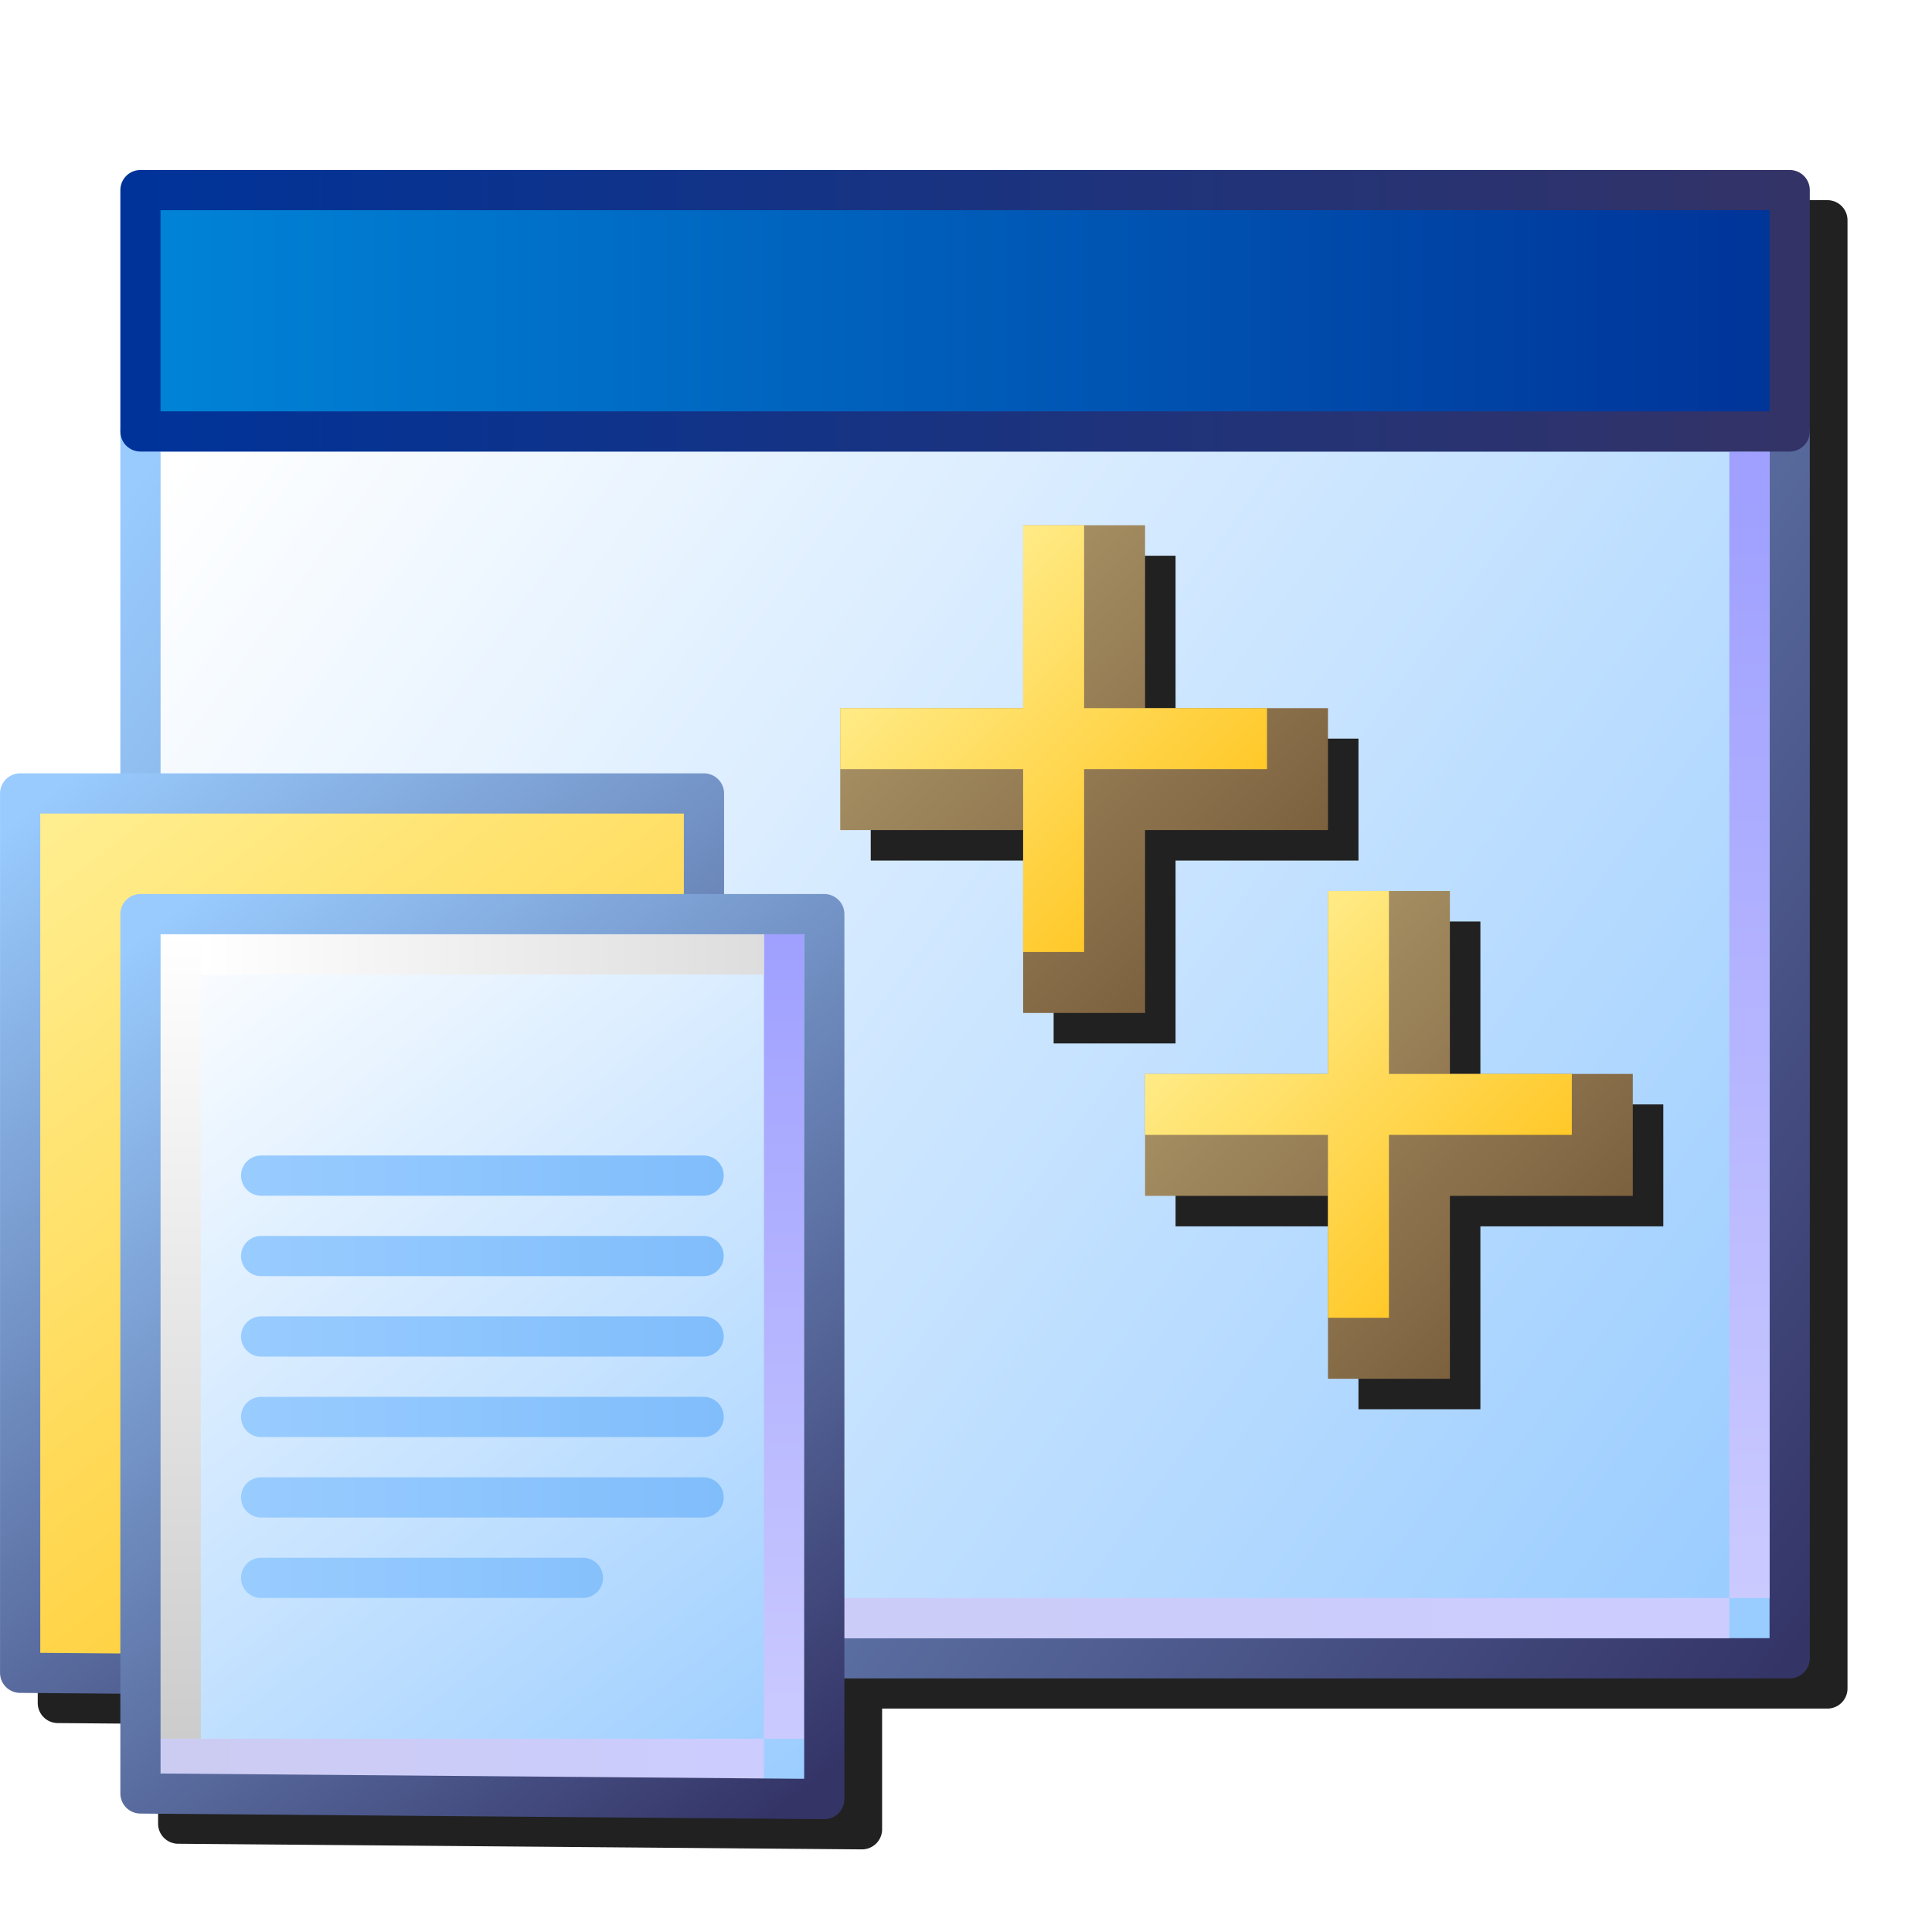 <?xml version="1.0" encoding="UTF-8" standalone="no"?>
<svg
   sodipodi:docname="cpp-project-file.svg"
   inkscape:version="1.1.1 (3bf5ae0d25, 2021-09-20)"
   id="svg8"
   version="1.1"
   viewBox="0 0 256 256"
   height="256"
   width="256"
   inkscape:export-filename="/media/klapeto/Αρχεία/WindowsXP Theme/Vectors/RASTER/cpp-project.png"
   inkscape:export-xdpi="96"
   inkscape:export-ydpi="96"
   xmlns:inkscape="http://www.inkscape.org/namespaces/inkscape"
   xmlns:sodipodi="http://sodipodi.sourceforge.net/DTD/sodipodi-0.dtd"
   xmlns:xlink="http://www.w3.org/1999/xlink"
   xmlns="http://www.w3.org/2000/svg"
   xmlns:svg="http://www.w3.org/2000/svg"
   xmlns:rdf="http://www.w3.org/1999/02/22-rdf-syntax-ns#"
   xmlns:cc="http://creativecommons.org/ns#"
   xmlns:dc="http://purl.org/dc/elements/1.1/">
  <defs
     id="defs2">
    <linearGradient
       id="linearGradient2225"
       inkscape:collect="always">
      <stop
         id="stop2221"
         offset="0"
         style="stop-color:#0082d6;stop-opacity:1" />
      <stop
         id="stop2223"
         offset="1"
         style="stop-color:#00359a;stop-opacity:1" />
    </linearGradient>
    <linearGradient
       id="linearGradient2217"
       inkscape:collect="always">
      <stop
         id="stop2213"
         offset="0"
         style="stop-color:#333367;stop-opacity:1" />
      <stop
         id="stop2215"
         offset="1"
         style="stop-color:#003399;stop-opacity:1" />
    </linearGradient>
    <linearGradient
       id="linearGradient2146"
       inkscape:collect="always">
      <stop
         id="stop2142"
         offset="0"
         style="stop-color:#ffc41d;stop-opacity:1" />
      <stop
         id="stop2144"
         offset="1"
         style="stop-color:#ffef92;stop-opacity:1" />
    </linearGradient>
    <linearGradient
       id="linearGradient2129"
       inkscape:collect="always">
      <stop
         id="stop2125"
         offset="0"
         style="stop-color:#785c3b;stop-opacity:1" />
      <stop
         id="stop2127"
         offset="1"
         style="stop-color:#ad9769;stop-opacity:1" />
    </linearGradient>
    <linearGradient
       id="linearGradient1663"
       inkscape:collect="always">
      <stop
         id="stop1659"
         offset="0"
         style="stop-color:#ffffff;stop-opacity:1" />
      <stop
         id="stop1661"
         offset="1"
         style="stop-color:#dddddd;stop-opacity:1" />
    </linearGradient>
    <linearGradient
       id="linearGradient1653"
       inkscape:collect="always">
      <stop
         id="stop1649"
         offset="0"
         style="stop-color:#cccccc;stop-opacity:1" />
      <stop
         id="stop1651"
         offset="1"
         style="stop-color:#ffffff;stop-opacity:1" />
    </linearGradient>
    <linearGradient
       id="linearGradient1643"
       inkscape:collect="always">
      <stop
         id="stop1639"
         offset="0"
         style="stop-color:#ccccf2;stop-opacity:1" />
      <stop
         id="stop1641"
         offset="1"
         style="stop-color:#ccccff;stop-opacity:1" />
    </linearGradient>
    <linearGradient
       id="linearGradient1633"
       inkscape:collect="always">
      <stop
         id="stop1629"
         offset="0"
         style="stop-color:#9fa0ff;stop-opacity:1" />
      <stop
         id="stop1631"
         offset="1"
         style="stop-color:#cbcaff;stop-opacity:1" />
    </linearGradient>
    <linearGradient
       id="linearGradient869"
       inkscape:collect="always">
      <stop
         id="stop865"
         offset="0"
         style="stop-color:#343467;stop-opacity:1" />
      <stop
         id="stop867"
         offset="1"
         style="stop-color:#99cbfe;stop-opacity:1" />
    </linearGradient>
    <linearGradient
       id="linearGradient861"
       inkscape:collect="always">
      <stop
         id="stop857"
         offset="0"
         style="stop-color:#99ccff;stop-opacity:1;" />
      <stop
         id="stop859"
         offset="1"
         style="stop-color:#ffffff;stop-opacity:1" />
    </linearGradient>
    <linearGradient
       y2="83.838"
       x2="102.626"
       y1="95.322"
       x1="111.461"
       gradientTransform="matrix(1.878,0,0,1.878,-154.336,-186.629)"
       gradientUnits="userSpaceOnUse"
       id="linearGradient1832-9-2"
       xlink:href="#linearGradient861"
       inkscape:collect="always" />
    <linearGradient
       gradientTransform="matrix(1.878,0,0,1.878,37.819,-29.748)"
       y2="11.05"
       x2="8.653"
       y1="0.399"
       x1="8.653"
       gradientUnits="userSpaceOnUse"
       id="linearGradient1848-0-9"
       xlink:href="#linearGradient1633"
       inkscape:collect="always" />
    <linearGradient
       gradientTransform="matrix(1.878,0,0,1.878,37.819,-29.748)"
       y2="11.316"
       x2="8.387"
       y1="11.316"
       x1="0.399"
       gradientUnits="userSpaceOnUse"
       id="linearGradient1850-2-8"
       xlink:href="#linearGradient1643"
       inkscape:collect="always" />
    <linearGradient
       gradientTransform="matrix(1.878,0,0,1.878,37.819,-29.748)"
       y2="0.399"
       x2="0.665"
       y1="11.05"
       x1="0.665"
       gradientUnits="userSpaceOnUse"
       id="linearGradient1852-3-8"
       xlink:href="#linearGradient1653"
       inkscape:collect="always" />
    <linearGradient
       gradientTransform="matrix(1.878,0,0,1.878,37.819,-29.748)"
       y2="0.665"
       x2="8.387"
       y1="0.665"
       x1="0.931"
       gradientUnits="userSpaceOnUse"
       id="linearGradient1854-7-3"
       xlink:href="#linearGradient1663"
       inkscape:collect="always" />
    <linearGradient
       y2="83.838"
       x2="102.626"
       y1="95.189"
       x1="111.329"
       gradientTransform="matrix(1.878,0,0,1.878,-154.336,-186.629)"
       gradientUnits="userSpaceOnUse"
       id="linearGradient1834-1-8"
       xlink:href="#linearGradient869"
       inkscape:collect="always" />
    <linearGradient
       gradientTransform="matrix(1.8,0,0,1.8,-5.79,-1.336)"
       gradientUnits="userSpaceOnUse"
       y2="11"
       x2="52.568"
       y1="17"
       x1="58.568"
       id="linearGradient2131"
       xlink:href="#linearGradient2129"
       inkscape:collect="always" />
    <linearGradient
       gradientTransform="matrix(1.8,0,0,1.8,60.032,2.264)"
       gradientUnits="userSpaceOnUse"
       y2="9"
       x2="16"
       y1="14"
       x1="21"
       id="linearGradient2148"
       xlink:href="#linearGradient2146"
       inkscape:collect="always" />
    <filter
       height="1.216"
       y="-0.108"
       width="1.216"
       x="-0.108"
       id="filter2154"
       style="color-interpolation-filters:sRGB"
       inkscape:collect="always">
      <feGaussianBlur
         id="feGaussianBlur2156"
         stdDeviation="0.36"
         inkscape:collect="always" />
    </filter>
    <filter
       inkscape:collect="always"
       style="color-interpolation-filters:sRGB"
       id="filter2154-7"
       x="-0.108"
       width="1.216"
       y="-0.108"
       height="1.216">
      <feGaussianBlur
         inkscape:collect="always"
         stdDeviation="0.36"
         id="feGaussianBlur2156-9" />
    </filter>
    <linearGradient
       y2="11"
       x2="52.568"
       y1="17"
       x1="58.568"
       gradientTransform="matrix(1.8,0,0,1.8,3.21,9.464)"
       gradientUnits="userSpaceOnUse"
       id="linearGradient2209"
       xlink:href="#linearGradient2129"
       inkscape:collect="always" />
    <linearGradient
       gradientTransform="matrix(1.8,0,0,1.8,69.032,13.064)"
       y2="9"
       x2="16"
       y1="14"
       x1="21"
       gradientUnits="userSpaceOnUse"
       id="linearGradient2211"
       xlink:href="#linearGradient2146"
       inkscape:collect="always" />
    <linearGradient
       gradientTransform="matrix(1.516,0,0,1.516,46.848,10.751)"
       gradientUnits="userSpaceOnUse"
       y2="-2.803"
       x2="-19.308"
       y1="-2.803"
       x1="7.729"
       id="linearGradient2219"
       xlink:href="#linearGradient2217"
       inkscape:collect="always" />
    <linearGradient
       gradientTransform="matrix(1.516,0,0,1.516,43.245,10.324)"
       gradientUnits="userSpaceOnUse"
       y2="-3.181"
       x2="9.445"
       y1="-3.181"
       x1="-16.273"
       id="linearGradient2227"
       xlink:href="#linearGradient2225"
       inkscape:collect="always" />
    <linearGradient
       gradientTransform="matrix(1.516,0,0,1.516,44.775,4.434)"
       gradientUnits="userSpaceOnUse"
       y2="4"
       x2="-17.941"
       y1="23.453"
       x1="9.095"
       id="linearGradient2235"
       xlink:href="#linearGradient869"
       inkscape:collect="always" />
    <linearGradient
       gradientTransform="matrix(1.516,0,0,1.516,43.245,10.324)"
       gradientUnits="userSpaceOnUse"
       y2="0"
       x2="-16.432"
       y1="18.91"
       x1="9.445"
       id="linearGradient2243"
       xlink:href="#linearGradient861"
       inkscape:collect="always" />
    <linearGradient
       gradientUnits="userSpaceOnUse"
       y2="8.783"
       x2="22.01"
       y1="8.783"
       x1="15.619"
       id="linearGradient1409"
       xlink:href="#linearGradient1343"
       inkscape:collect="always"
       gradientTransform="matrix(1.878,0,0,1.878,11.24,-29.492)" />
    <linearGradient
       id="linearGradient1343"
       inkscape:collect="always">
      <stop
         id="stop1339"
         offset="0"
         style="stop-color:#99ccff;stop-opacity:1" />
      <stop
         id="stop1341"
         offset="1"
         style="stop-color:#80bdfb;stop-opacity:1" />
    </linearGradient>
    <linearGradient
       gradientTransform="matrix(1.878,0,0,1.878,11.24,-29.748)"
       gradientUnits="userSpaceOnUse"
       y2="4.659"
       x2="22.01"
       y1="4.659"
       x1="15.619"
       id="linearGradient1377"
       xlink:href="#linearGradient1343"
       inkscape:collect="always" />
    <linearGradient
       gradientTransform="matrix(1.878,0,0,1.878,11.24,-29.748)"
       gradientUnits="userSpaceOnUse"
       y2="3.594"
       x2="22.01"
       y1="3.594"
       x1="15.619"
       id="linearGradient1393"
       xlink:href="#linearGradient1343"
       inkscape:collect="always" />
    <linearGradient
       inkscape:collect="always"
       xlink:href="#linearGradient1343"
       id="linearGradient1377-1"
       x1="15.619"
       y1="4.659"
       x2="22.01"
       y2="4.659"
       gradientUnits="userSpaceOnUse"
       gradientTransform="matrix(1.878,0,0,1.878,11.24,-27.748)" />
    <linearGradient
       gradientTransform="matrix(1.878,0,0,1.878,11.24,-25.748)"
       gradientUnits="userSpaceOnUse"
       y2="4.659"
       x2="22.01"
       y1="4.659"
       x1="15.619"
       id="linearGradient1377-1-5"
       xlink:href="#linearGradient1343"
       inkscape:collect="always" />
    <linearGradient
       gradientTransform="matrix(1.878,0,0,1.878,11.24,-23.748)"
       gradientUnits="userSpaceOnUse"
       y2="4.659"
       x2="22.01"
       y1="4.659"
       x1="15.619"
       id="linearGradient1377-1-4"
       xlink:href="#linearGradient1343"
       inkscape:collect="always" />
    <linearGradient
       y2="83.838"
       x2="102.626"
       y1="95.322"
       x1="111.461"
       gradientTransform="matrix(1.878,0,0,1.878,-212.21,-138.624)"
       gradientUnits="userSpaceOnUse"
       id="linearGradient3286"
       xlink:href="#linearGradient2146"
       inkscape:collect="always" />
    <linearGradient
       y2="83.838"
       x2="102.626"
       y1="95.189"
       x1="111.329"
       gradientTransform="matrix(1.878,0,0,1.878,-212.21,-138.624)"
       gradientUnits="userSpaceOnUse"
       id="linearGradient3296"
       xlink:href="#linearGradient869"
       inkscape:collect="always" />
    <linearGradient
       inkscape:collect="always"
       xlink:href="#linearGradient1633"
       id="linearGradient1848-0-9-5"
       gradientUnits="userSpaceOnUse"
       x1="8.653"
       y1="0.931"
       x2="8.653"
       y2="15.576"
       gradientTransform="matrix(1.878,0,0,1.878,41.319,9.252)" />
    <linearGradient
       inkscape:collect="always"
       xlink:href="#linearGradient1643"
       id="linearGradient1850-2-8-9"
       gradientUnits="userSpaceOnUse"
       x1="0.132"
       y1="11.316"
       x2="20.636"
       y2="11.316"
       gradientTransform="matrix(1.878,0,0,1.878,18.319,17.752)" />
    <filter
       height="1.101"
       y="-0.05"
       width="1.092"
       x="-0.046"
       id="filter3656"
       style="color-interpolation-filters:sRGB"
       inkscape:collect="always">
      <feGaussianBlur
         id="feGaussianBlur3658"
         stdDeviation="4.583"
         inkscape:collect="always" />
    </filter>
  </defs>
  <sodipodi:namedview
     inkscape:snap-global="true"
     inkscape:bbox-paths="false"
     fit-margin-bottom="0"
     fit-margin-right="0"
     fit-margin-left="0"
     fit-margin-top="0"
     inkscape:bbox-nodes="true"
     inkscape:snap-bbox="true"
     inkscape:window-maximized="1"
     inkscape:window-y="0"
     inkscape:window-x="3840"
     inkscape:window-height="2045"
     inkscape:window-width="3840"
     units="px"
     showgrid="false"
     inkscape:document-rotation="0"
     inkscape:current-layer="layer1"
     inkscape:document-units="px"
     inkscape:cy="876.81241"
     inkscape:cx="-1815.8502"
     inkscape:zoom="0.35355339"
     inkscape:pageshadow="2"
     inkscape:pageopacity="0.0"
     borderopacity="1.0"
     bordercolor="#666666"
     pagecolor="#ffffff"
     id="base"
     showguides="false"
     inkscape:guide-bbox="true"
     inkscape:pagecheckerboard="0">
    <inkscape:grid
       originy="0"
       originx="0"
       id="grid1504"
       type="xygrid" />
    <inkscape:grid
       spacingy="0.5"
       spacingx="0.5"
       id="grid1765"
       type="xygrid" />
  </sodipodi:namedview>
  <g
     transform="translate(-12.568)"
     id="layer1"
     inkscape:groupmode="layer"
     inkscape:label="Layer 1">
    <g
       transform="translate(0,22.523)"
       id="g3692">
      <g
         id="g3611"
         transform="matrix(1,0,0,1,13.312,-4.449)"
         style="opacity:1;fill:#212121;fill-opacity:1;filter:url(#filter3656)">
        <path
           id="path3613"
           style="color:#000000;font-style:normal;font-variant:normal;font-weight:normal;font-stretch:normal;font-size:medium;line-height:normal;font-family:sans-serif;font-variant-ligatures:normal;font-variant-position:normal;font-variant-caps:normal;font-variant-numeric:normal;font-variant-alternates:normal;font-variant-east-asian:normal;font-feature-settings:normal;font-variation-settings:normal;text-indent:0;text-align:start;text-decoration:none;text-decoration-line:none;text-decoration-style:solid;text-decoration-color:#000000;letter-spacing:normal;word-spacing:normal;text-transform:none;writing-mode:lr-tb;direction:ltr;text-orientation:mixed;dominant-baseline:auto;baseline-shift:baseline;text-anchor:start;white-space:normal;shape-padding:0;shape-margin:0;inline-size:0;clip-rule:nonzero;display:inline;overflow:visible;visibility:visible;isolation:auto;mix-blend-mode:normal;color-interpolation:sRGB;color-interpolation-filters:linearRGB;solid-color:#000000;solid-opacity:1;vector-effect:none;fill:#212121;fill-opacity:1;fill-rule:nonzero;stroke:none;stroke-width:5.33;stroke-linecap:round;stroke-linejoin:round;stroke-miterlimit:4;stroke-dasharray:none;stroke-dashoffset:0;stroke-opacity:1;color-rendering:auto;image-rendering:auto;shape-rendering:auto;text-rendering:auto;enable-background:accumulate;stop-color:#000000;stop-opacity:1"
           d="M 22.865,8.449 A 2.665,2.665 0 0 0 20.201,11.113 V 43.094 88.4 H 6.92 A 2.665,2.665 0 0 0 4.256,91.064 V 207.578 a 2.665,2.665 0 0 0 2.643,2.664 l 13.303,0.109 v 13.217 a 2.665,2.665 0 0 0 2.643,2.664 l 90.609,0.746 a 2.665,2.665 0 0 0 2.686,-2.664 v -15.992 h 125.256 a 2.665,2.665 0 0 0 2.664,-2.664 V 43.094 11.113 a 2.665,2.665 0 0 0 -2.664,-2.664 z" />
      </g>
      <g
         id="g3448"
         transform="matrix(5.33,0,0,5.33,-62.458,-15.99)">
        <g
           id="g3417">
          <path
             style="fill:url(#linearGradient2243);fill-opacity:1;stroke:url(#linearGradient2235);stroke-width:1;stroke-linecap:round;stroke-linejoin:round;stroke-miterlimit:4;stroke-dasharray:none;stroke-opacity:1"
             d="M 58.568,9.5 V 40 h -41 V 9.5 Z"
             id="path1769"
             sodipodi:nodetypes="ccccc" />
          <path
             style="fill:none;stroke:url(#linearGradient1848-0-9-5);stroke-width:1;stroke-linecap:butt;stroke-linejoin:miter;stroke-miterlimit:4;stroke-dasharray:none;stroke-opacity:1"
             d="M 57.568,10 V 38.5"
             id="path1627-5-2-8-2"
             sodipodi:nodetypes="cc" />
          <path
             style="fill:none;stroke:url(#linearGradient1850-2-8-9);stroke-width:1;stroke-linecap:butt;stroke-linejoin:miter;stroke-miterlimit:4;stroke-dasharray:none;stroke-opacity:1"
             d="m 57.068,39 h -39"
             id="path1637-0-2-9-9"
             sodipodi:nodetypes="cc" />
        </g>
        <path
           sodipodi:nodetypes="ccccc"
           id="path1767"
           d="m 17.568,3.5 h 41 v 6 h -41 z"
           style="fill:url(#linearGradient2227);fill-opacity:1;stroke:url(#linearGradient2219);stroke-width:1;stroke-linecap:round;stroke-linejoin:round;stroke-miterlimit:4;stroke-dasharray:none;stroke-opacity:1" />
        <g
           style="stroke-width:1.231;stroke-miterlimit:4;stroke-dasharray:none"
           transform="matrix(0.842,0,0,0.842,-38.316,-2.199)"
           id="g2760">
          <path
             d="M 31.068,8.5 V 11.5 h -3 v 2 h 3 v 3 h 2 v -3 h 3 v -2 h -3 V 8.5 Z"
             style="color:#000000;font-style:normal;font-variant:normal;font-weight:normal;font-stretch:normal;font-size:medium;line-height:normal;font-family:sans-serif;font-variant-ligatures:normal;font-variant-position:normal;font-variant-caps:normal;font-variant-numeric:normal;font-variant-alternates:normal;font-variant-east-asian:normal;font-feature-settings:normal;font-variation-settings:normal;text-indent:0;text-align:start;text-decoration:none;text-decoration-line:none;text-decoration-style:solid;text-decoration-color:#000000;letter-spacing:normal;word-spacing:normal;text-transform:none;writing-mode:lr-tb;direction:ltr;text-orientation:mixed;dominant-baseline:auto;baseline-shift:baseline;text-anchor:start;white-space:normal;shape-padding:0;shape-margin:0;inline-size:0;clip-rule:nonzero;display:inline;overflow:visible;visibility:visible;isolation:auto;mix-blend-mode:normal;color-interpolation:sRGB;color-interpolation-filters:linearRGB;solid-color:#000000;solid-opacity:1;vector-effect:none;fill:#212121;fill-opacity:1;fill-rule:nonzero;stroke:none;stroke-width:0.684;stroke-linecap:butt;stroke-linejoin:miter;stroke-miterlimit:4;stroke-dasharray:none;stroke-dashoffset:0;stroke-opacity:1;filter:url(#filter2154);color-rendering:auto;image-rendering:auto;shape-rendering:auto;text-rendering:auto;enable-background:accumulate;stop-color:#000000"
             id="path2150"
             transform="matrix(1.8,0,0,1.8,37.41,2.264)" />
          <path
             id="path2122"
             style="color:#000000;font-style:normal;font-variant:normal;font-weight:normal;font-stretch:normal;font-size:medium;line-height:normal;font-family:sans-serif;font-variant-ligatures:normal;font-variant-position:normal;font-variant-caps:normal;font-variant-numeric:normal;font-variant-alternates:normal;font-variant-east-asian:normal;font-feature-settings:normal;font-variation-settings:normal;text-indent:0;text-align:start;text-decoration:none;text-decoration-line:none;text-decoration-style:solid;text-decoration-color:#000000;letter-spacing:normal;word-spacing:normal;text-transform:none;writing-mode:lr-tb;direction:ltr;text-orientation:mixed;dominant-baseline:auto;baseline-shift:baseline;text-anchor:start;white-space:normal;shape-padding:0;shape-margin:0;inline-size:0;clip-rule:nonzero;display:inline;overflow:visible;visibility:visible;isolation:auto;mix-blend-mode:normal;color-interpolation:sRGB;color-interpolation-filters:linearRGB;solid-color:#000000;solid-opacity:1;vector-effect:none;fill:url(#linearGradient2131);fill-opacity:1;fill-rule:nonzero;stroke:none;stroke-width:1.231;stroke-linecap:butt;stroke-linejoin:miter;stroke-miterlimit:4;stroke-dasharray:none;stroke-dashoffset:0;stroke-opacity:1;color-rendering:auto;image-rendering:auto;shape-rendering:auto;text-rendering:auto;enable-background:accumulate;stop-color:#000000"
             d="m 92.432,16.664 v 5.4 h -5.4 v 3.6 h 5.4 v 5.4 h 3.6 v -5.4 h 5.4 v -3.6 h -5.4 v -5.4 z" />
          <path
             id="path2139"
             style="color:#000000;font-style:normal;font-variant:normal;font-weight:normal;font-stretch:normal;font-size:medium;line-height:normal;font-family:sans-serif;font-variant-ligatures:normal;font-variant-position:normal;font-variant-caps:normal;font-variant-numeric:normal;font-variant-alternates:normal;font-variant-east-asian:normal;font-feature-settings:normal;font-variation-settings:normal;text-indent:0;text-align:start;text-decoration:none;text-decoration-line:none;text-decoration-style:solid;text-decoration-color:#000000;letter-spacing:normal;word-spacing:normal;text-transform:none;writing-mode:lr-tb;direction:ltr;text-orientation:mixed;dominant-baseline:auto;baseline-shift:baseline;text-anchor:start;white-space:normal;shape-padding:0;shape-margin:0;inline-size:0;clip-rule:nonzero;display:inline;overflow:visible;visibility:visible;isolation:auto;mix-blend-mode:normal;color-interpolation:sRGB;color-interpolation-filters:linearRGB;solid-color:#000000;solid-opacity:1;vector-effect:none;fill:url(#linearGradient2148);fill-opacity:1;fill-rule:nonzero;stroke:none;stroke-width:1.231;stroke-linecap:butt;stroke-linejoin:miter;stroke-miterlimit:4;stroke-dasharray:none;stroke-dashoffset:0;stroke-opacity:1;color-rendering:auto;image-rendering:auto;shape-rendering:auto;text-rendering:auto;enable-background:accumulate;stop-color:#000000"
             d="m 92.432,16.664 v 5.4 h -5.4 v 1.8 h 5.4 v 5.4 h 1.8 v -5.4 h 5.4 v -1.8 h -5.4 v -5.4 z" />
        </g>
        <g
           style="stroke-width:1.231;stroke-miterlimit:4;stroke-dasharray:none"
           transform="matrix(0.842,0,0,0.842,-38.316,-2.199)"
           id="g2755">
          <path
             id="path2150-3"
             style="color:#000000;font-style:normal;font-variant:normal;font-weight:normal;font-stretch:normal;font-size:medium;line-height:normal;font-family:sans-serif;font-variant-ligatures:normal;font-variant-position:normal;font-variant-caps:normal;font-variant-numeric:normal;font-variant-alternates:normal;font-variant-east-asian:normal;font-feature-settings:normal;font-variation-settings:normal;text-indent:0;text-align:start;text-decoration:none;text-decoration-line:none;text-decoration-style:solid;text-decoration-color:#000000;letter-spacing:normal;word-spacing:normal;text-transform:none;writing-mode:lr-tb;direction:ltr;text-orientation:mixed;dominant-baseline:auto;baseline-shift:baseline;text-anchor:start;white-space:normal;shape-padding:0;shape-margin:0;inline-size:0;clip-rule:nonzero;display:inline;overflow:visible;visibility:visible;isolation:auto;mix-blend-mode:normal;color-interpolation:sRGB;color-interpolation-filters:linearRGB;solid-color:#000000;solid-opacity:1;vector-effect:none;fill:#212121;fill-opacity:1;fill-rule:nonzero;stroke:none;stroke-width:0.684;stroke-linecap:butt;stroke-linejoin:miter;stroke-miterlimit:4;stroke-dasharray:none;stroke-dashoffset:0;stroke-opacity:1;filter:url(#filter2154-7);color-rendering:auto;image-rendering:auto;shape-rendering:auto;text-rendering:auto;enable-background:accumulate;stop-color:#000000"
             d="M 31.068,8.5 V 11.5 h -3 v 2 h 3 v 3 h 2 v -3 h 3 v -2 h -3 V 8.5 Z"
             transform="matrix(1.8,0,0,1.8,46.41,13.064)" />
          <path
             d="m 101.432,27.464 v 5.4 h -5.4 v 3.6 h 5.4 v 5.4 h 3.6 v -5.4 h 5.4 v -3.6 h -5.4 v -5.4 z"
             style="color:#000000;font-style:normal;font-variant:normal;font-weight:normal;font-stretch:normal;font-size:medium;line-height:normal;font-family:sans-serif;font-variant-ligatures:normal;font-variant-position:normal;font-variant-caps:normal;font-variant-numeric:normal;font-variant-alternates:normal;font-variant-east-asian:normal;font-feature-settings:normal;font-variation-settings:normal;text-indent:0;text-align:start;text-decoration:none;text-decoration-line:none;text-decoration-style:solid;text-decoration-color:#000000;letter-spacing:normal;word-spacing:normal;text-transform:none;writing-mode:lr-tb;direction:ltr;text-orientation:mixed;dominant-baseline:auto;baseline-shift:baseline;text-anchor:start;white-space:normal;shape-padding:0;shape-margin:0;inline-size:0;clip-rule:nonzero;display:inline;overflow:visible;visibility:visible;isolation:auto;mix-blend-mode:normal;color-interpolation:sRGB;color-interpolation-filters:linearRGB;solid-color:#000000;solid-opacity:1;vector-effect:none;fill:url(#linearGradient2209);fill-opacity:1;fill-rule:nonzero;stroke:none;stroke-width:1.231;stroke-linecap:butt;stroke-linejoin:miter;stroke-miterlimit:4;stroke-dasharray:none;stroke-dashoffset:0;stroke-opacity:1;color-rendering:auto;image-rendering:auto;shape-rendering:auto;text-rendering:auto;enable-background:accumulate;stop-color:#000000"
             id="path2122-2" />
          <path
             d="m 101.432,27.464 v 5.4 h -5.4 v 1.8 h 5.4 v 5.4 h 1.8 v -5.4 h 5.4 v -1.8 h -5.4 v -5.4 z"
             style="color:#000000;font-style:normal;font-variant:normal;font-weight:normal;font-stretch:normal;font-size:medium;line-height:normal;font-family:sans-serif;font-variant-ligatures:normal;font-variant-position:normal;font-variant-caps:normal;font-variant-numeric:normal;font-variant-alternates:normal;font-variant-east-asian:normal;font-feature-settings:normal;font-variation-settings:normal;text-indent:0;text-align:start;text-decoration:none;text-decoration-line:none;text-decoration-style:solid;text-decoration-color:#000000;letter-spacing:normal;word-spacing:normal;text-transform:none;writing-mode:lr-tb;direction:ltr;text-orientation:mixed;dominant-baseline:auto;baseline-shift:baseline;text-anchor:start;white-space:normal;shape-padding:0;shape-margin:0;inline-size:0;clip-rule:nonzero;display:inline;overflow:visible;visibility:visible;isolation:auto;mix-blend-mode:normal;color-interpolation:sRGB;color-interpolation-filters:linearRGB;solid-color:#000000;solid-opacity:1;vector-effect:none;fill:url(#linearGradient2211);fill-opacity:1;fill-rule:nonzero;stroke:none;stroke-width:1.231;stroke-linecap:butt;stroke-linejoin:miter;stroke-miterlimit:4;stroke-dasharray:none;stroke-dashoffset:0;stroke-opacity:1;color-rendering:auto;image-rendering:auto;shape-rendering:auto;text-rendering:auto;enable-background:accumulate;stop-color:#000000"
             id="path2139-6" />
        </g>
        <g
           transform="translate(34.383,-0.006)"
           id="g3330">
          <path
             sodipodi:nodetypes="ccccc"
             d="m -19.806,18.506 h 16.892 l -1.16e-4,21.86 h -16.892 z"
             style="fill:url(#linearGradient3286);fill-opacity:1;stroke:none;stroke-width:1;stroke-linejoin:round;stroke-miterlimit:4;stroke-dasharray:none;stroke-opacity:1;paint-order:normal"
             id="rect1498-0-4-6-6" />
          <path
             id="path1566-2-1-8-0"
             style="fill:none;fill-opacity:1;stroke:url(#linearGradient3296);stroke-width:1;stroke-linejoin:round;stroke-miterlimit:4;stroke-dasharray:none;stroke-opacity:1;paint-order:normal"
             d="M -19.806,18.506 H -2.806 V 40.506 L -19.806,40.366 Z"
             sodipodi:nodetypes="ccccc" />
        </g>
        <g
           transform="translate(-20.5,51)"
           id="g3122">
          <path
             id="rect1498-0-4-6"
             style="fill:url(#linearGradient1832-9-2);fill-opacity:1;stroke:none;stroke-width:1;stroke-linejoin:round;stroke-miterlimit:4;stroke-dasharray:none;stroke-opacity:1;paint-order:normal"
             d="M 38.068,-29.5 H 54.96 L 54.96,-7.64 H 38.068 Z"
             sodipodi:nodetypes="ccccc" />
          <path
             style="fill:none;stroke:url(#linearGradient1848-0-9);stroke-width:1;stroke-linecap:butt;stroke-linejoin:miter;stroke-miterlimit:4;stroke-dasharray:none;stroke-opacity:1"
             d="M 54.068,-29 V -9"
             id="path1627-5-2-8"
             sodipodi:nodetypes="cc" />
          <path
             style="fill:none;stroke:url(#linearGradient1850-2-8);stroke-width:1;stroke-linecap:butt;stroke-linejoin:miter;stroke-miterlimit:4;stroke-dasharray:none;stroke-opacity:1"
             d="m 53.568,-8.5 h -15"
             id="path1637-0-2-9"
             sodipodi:nodetypes="cc" />
          <path
             style="fill:none;stroke:url(#linearGradient1852-3-8);stroke-width:1;stroke-linecap:butt;stroke-linejoin:miter;stroke-miterlimit:4;stroke-dasharray:none;stroke-opacity:1"
             d="M 39.068,-9 V -29"
             id="path1647-6-6-0"
             sodipodi:nodetypes="cc" />
          <path
             style="fill:#e8ebee;fill-opacity:1;stroke:url(#linearGradient1854-7-3);stroke-width:1;stroke-linecap:butt;stroke-linejoin:miter;stroke-miterlimit:4;stroke-dasharray:none;stroke-opacity:1"
             d="m 53.568,-28.5 h -14"
             id="path1657-4-4-6"
             sodipodi:nodetypes="cc" />
          <path
             sodipodi:nodetypes="ccccc"
             d="M 38.068,-29.5 H 55.068 V -7.5 L 38.068,-7.64 Z"
             style="fill:none;fill-opacity:1;stroke:url(#linearGradient1834-1-8);stroke-width:1;stroke-linejoin:round;stroke-miterlimit:4;stroke-dasharray:none;stroke-opacity:1;paint-order:normal"
             id="path1566-2-1-8" />
          <path
             style="fill:none;stroke:url(#linearGradient1393);stroke-width:1;stroke-linecap:round;stroke-linejoin:miter;stroke-miterlimit:4;stroke-dasharray:none;stroke-opacity:1"
             d="m 41.068,-23 h 11"
             id="path908"
             sodipodi:nodetypes="cc" />
          <path
             style="fill:none;stroke:url(#linearGradient1377);stroke-width:1;stroke-linecap:round;stroke-linejoin:miter;stroke-miterlimit:4;stroke-dasharray:none;stroke-opacity:1"
             d="m 41.068,-21 h 11"
             id="path908-3-6"
             sodipodi:nodetypes="cc" />
          <path
             sodipodi:nodetypes="cc"
             id="path908-3-6-0-6-2-6-1"
             d="m 41.068,-13 h 8"
             style="fill:none;stroke:url(#linearGradient1409);stroke-width:1;stroke-linecap:round;stroke-linejoin:miter;stroke-miterlimit:4;stroke-dasharray:none;stroke-opacity:1" />
          <path
             sodipodi:nodetypes="cc"
             id="path908-3-6-0"
             d="m 41.068,-19 h 11"
             style="fill:none;stroke:url(#linearGradient1377-1);stroke-width:1;stroke-linecap:round;stroke-linejoin:miter;stroke-miterlimit:4;stroke-dasharray:none;stroke-opacity:1" />
          <path
             style="fill:none;stroke:url(#linearGradient1377-1-5);stroke-width:1;stroke-linecap:round;stroke-linejoin:miter;stroke-miterlimit:4;stroke-dasharray:none;stroke-opacity:1"
             d="m 41.068,-17 h 11"
             id="path908-3-6-0-7"
             sodipodi:nodetypes="cc" />
          <path
             style="fill:none;stroke:url(#linearGradient1377-1-4);stroke-width:1;stroke-linecap:round;stroke-linejoin:miter;stroke-miterlimit:4;stroke-dasharray:none;stroke-opacity:1"
             d="m 41.068,-15 h 11"
             id="path908-3-6-0-4"
             sodipodi:nodetypes="cc" />
        </g>
      </g>
    </g>
  </g>
</svg>
